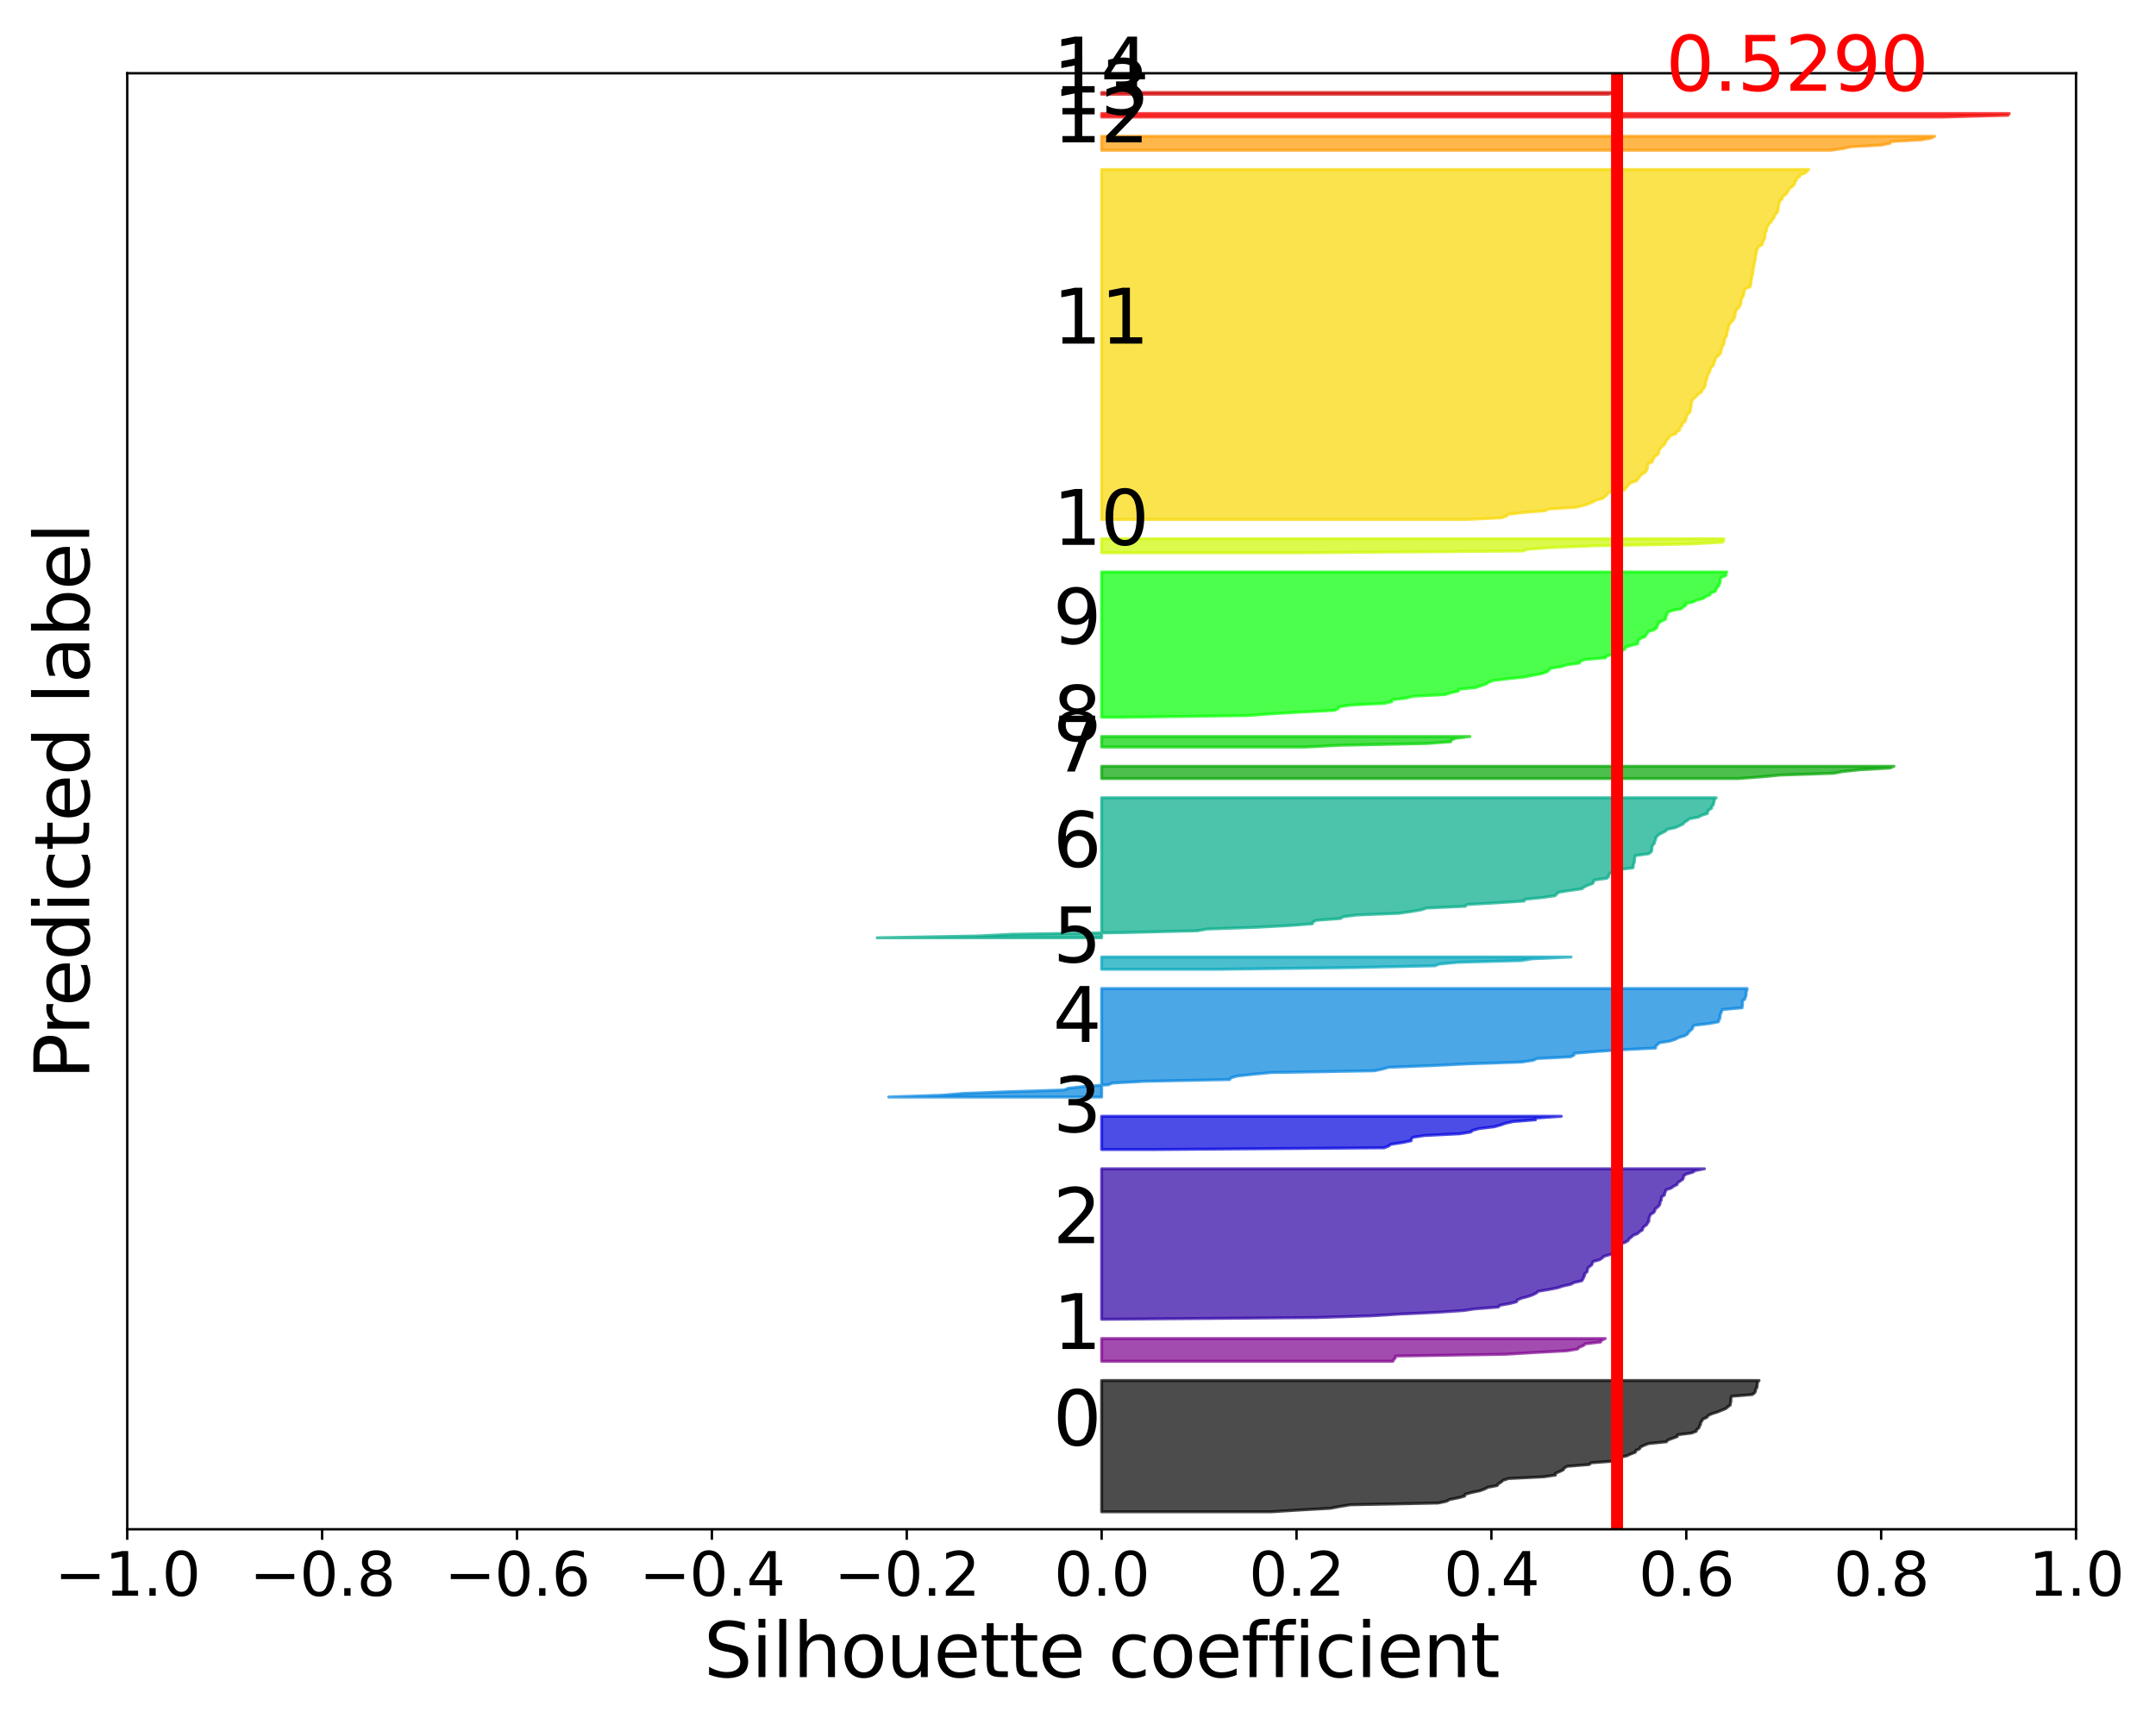 <?xml version="1.0" encoding="utf-8" standalone="no"?>
<!DOCTYPE svg PUBLIC "-//W3C//DTD SVG 1.1//EN"
  "http://www.w3.org/Graphics/SVG/1.1/DTD/svg11.dtd">
<svg xmlns:xlink="http://www.w3.org/1999/xlink" width="720pt" height="576pt" viewBox="0 0 720 576" xmlns="http://www.w3.org/2000/svg" version="1.1">
 <defs>
  <style type="text/css">*{stroke-linejoin: round; stroke-linecap: butt}</style>
 </defs>
 <g id="figure_1">
  <g id="patch_1">
   <path d="M 0 576 
L 720 576 
L 720 0 
L 0 0 
z
" style="fill: #ffffff"/>
  </g>
  <g id="axes_1">
   <g id="patch_2">
    <path d="M 42.495 510.648 
L 693.297 510.648 
L 693.297 24.465 
L 42.495 24.465 
z
" style="fill: #ffffff"/>
   </g>
   <g id="PolyCollection_1">
    <defs>
     <path id="medfe49b6ba" d="M 424.517 -71.195 
L 367.896 -71.195 
L 367.896 -71.779 
L 367.896 -72.364 
L 367.896 -72.948 
L 367.896 -73.533 
L 367.896 -74.117 
L 367.896 -74.701 
L 367.896 -75.286 
L 367.896 -75.87 
L 367.896 -76.454 
L 367.896 -77.039 
L 367.896 -77.623 
L 367.896 -78.207 
L 367.896 -78.792 
L 367.896 -79.376 
L 367.896 -79.96 
L 367.896 -80.545 
L 367.896 -81.129 
L 367.896 -81.713 
L 367.896 -82.298 
L 367.896 -82.882 
L 367.896 -83.467 
L 367.896 -84.051 
L 367.896 -84.635 
L 367.896 -85.22 
L 367.896 -85.804 
L 367.896 -86.388 
L 367.896 -86.973 
L 367.896 -87.557 
L 367.896 -88.141 
L 367.896 -88.726 
L 367.896 -89.31 
L 367.896 -89.894 
L 367.896 -90.479 
L 367.896 -91.063 
L 367.896 -91.648 
L 367.896 -92.232 
L 367.896 -92.816 
L 367.896 -93.401 
L 367.896 -93.985 
L 367.896 -94.569 
L 367.896 -95.154 
L 367.896 -95.738 
L 367.896 -96.322 
L 367.896 -96.907 
L 367.896 -97.491 
L 367.896 -98.075 
L 367.896 -98.66 
L 367.896 -99.244 
L 367.896 -99.828 
L 367.896 -100.413 
L 367.896 -100.997 
L 367.896 -101.582 
L 367.896 -102.166 
L 367.896 -102.75 
L 367.896 -103.335 
L 367.896 -103.919 
L 367.896 -104.503 
L 367.896 -105.088 
L 367.896 -105.672 
L 367.896 -106.256 
L 367.896 -106.841 
L 367.896 -107.425 
L 367.896 -108.009 
L 367.896 -108.594 
L 367.896 -109.178 
L 367.896 -109.763 
L 367.896 -110.347 
L 367.896 -110.931 
L 367.896 -111.516 
L 367.896 -112.1 
L 367.896 -112.684 
L 367.896 -113.269 
L 367.896 -113.853 
L 367.896 -114.437 
L 367.896 -115.022 
L 587.44 -115.022 
L 587.44 -115.022 
L 586.936 -114.437 
L 586.844 -113.853 
L 586.784 -113.269 
L 586.699 -112.684 
L 586.296 -112.1 
L 586.255 -111.516 
L 585.949 -110.931 
L 585.181 -110.347 
L 578.28 -109.763 
L 578.056 -109.178 
L 578.032 -108.594 
L 578.02 -108.009 
L 577.884 -107.425 
L 577.811 -106.841 
L 577.029 -106.256 
L 576.344 -105.672 
L 574.936 -105.088 
L 573.475 -104.503 
L 571.625 -103.919 
L 570.4 -103.335 
L 570.035 -102.75 
L 568.696 -102.166 
L 568.366 -101.582 
L 567.93 -100.997 
L 567.884 -100.413 
L 567.55 -99.828 
L 567.378 -99.244 
L 566.66 -98.66 
L 566.433 -98.075 
L 564.9 -97.491 
L 560.182 -96.907 
L 560.118 -96.322 
L 558.522 -95.738 
L 556.975 -95.154 
L 556.499 -94.569 
L 550.59 -93.985 
L 549.034 -93.401 
L 547.827 -92.816 
L 547.532 -92.232 
L 546.258 -91.648 
L 546.101 -91.063 
L 544.518 -90.479 
L 543.258 -89.894 
L 540.575 -89.31 
L 540.527 -88.726 
L 539.448 -88.141 
L 531.353 -87.557 
L 530.716 -86.973 
L 523.4 -86.388 
L 522.34 -85.804 
L 522.064 -85.22 
L 520.86 -84.635 
L 519.452 -84.051 
L 519.446 -83.467 
L 515.548 -82.882 
L 503.735 -82.298 
L 501.939 -81.713 
L 501.324 -81.129 
L 500.346 -80.545 
L 499.986 -79.96 
L 496.869 -79.376 
L 495.755 -78.792 
L 494.142 -78.207 
L 491.386 -77.623 
L 489.249 -77.039 
L 489.133 -76.454 
L 487.04 -75.87 
L 484.081 -75.286 
L 483.034 -74.701 
L 480.198 -74.117 
L 450.866 -73.533 
L 447.282 -72.948 
L 444.232 -72.364 
L 433.841 -71.779 
L 424.517 -71.195 
z
" style="stroke: #000000; stroke-opacity: 0.7"/>
    </defs>
    <g clip-path="url(#p06bd915b1f)">
     <use xlink:href="#medfe49b6ba" x="0" y="576" style="fill-opacity: 0.7; stroke: #000000; stroke-opacity: 0.7"/>
    </g>
   </g>
   <g id="PolyCollection_2">
    <defs>
     <path id="m2ec0087bc2" d="M 465.135 -121.45 
L 367.896 -121.45 
L 367.896 -122.034 
L 367.896 -122.618 
L 367.896 -123.203 
L 367.896 -123.787 
L 367.896 -124.371 
L 367.896 -124.956 
L 367.896 -125.54 
L 367.896 -126.124 
L 367.896 -126.709 
L 367.896 -127.293 
L 367.896 -127.878 
L 367.896 -128.462 
L 367.896 -129.046 
L 536.083 -129.046 
L 536.083 -129.046 
L 534.835 -128.462 
L 534.523 -127.878 
L 529.427 -127.293 
L 528.798 -126.709 
L 527.333 -126.124 
L 526.829 -125.54 
L 523.261 -124.956 
L 512.396 -124.371 
L 502.687 -123.787 
L 466.029 -123.203 
L 465.983 -122.618 
L 465.486 -122.034 
L 465.135 -121.45 
z
" style="stroke: #7d008e; stroke-opacity: 0.7"/>
    </defs>
    <g clip-path="url(#p06bd915b1f)">
     <use xlink:href="#m2ec0087bc2" x="0" y="576" style="fill: #7d008e; fill-opacity: 0.7; stroke: #7d008e; stroke-opacity: 0.7"/>
    </g>
   </g>
   <g id="PolyCollection_3">
    <defs>
     <path id="m5f980c7d0b" d="M 368.213 -135.474 
L 367.896 -135.474 
L 367.896 -136.058 
L 367.896 -136.643 
L 367.896 -137.227 
L 367.896 -137.812 
L 367.896 -138.396 
L 367.896 -138.98 
L 367.896 -139.565 
L 367.896 -140.149 
L 367.896 -140.733 
L 367.896 -141.318 
L 367.896 -141.902 
L 367.896 -142.486 
L 367.896 -143.071 
L 367.896 -143.655 
L 367.896 -144.239 
L 367.896 -144.824 
L 367.896 -145.408 
L 367.896 -145.993 
L 367.896 -146.577 
L 367.896 -147.161 
L 367.896 -147.746 
L 367.896 -148.33 
L 367.896 -148.914 
L 367.896 -149.499 
L 367.896 -150.083 
L 367.896 -150.667 
L 367.896 -151.252 
L 367.896 -151.836 
L 367.896 -152.42 
L 367.896 -153.005 
L 367.896 -153.589 
L 367.896 -154.173 
L 367.896 -154.758 
L 367.896 -155.342 
L 367.896 -155.927 
L 367.896 -156.511 
L 367.896 -157.095 
L 367.896 -157.68 
L 367.896 -158.264 
L 367.896 -158.848 
L 367.896 -159.433 
L 367.896 -160.017 
L 367.896 -160.601 
L 367.896 -161.186 
L 367.896 -161.77 
L 367.896 -162.354 
L 367.896 -162.939 
L 367.896 -163.523 
L 367.896 -164.108 
L 367.896 -164.692 
L 367.896 -165.276 
L 367.896 -165.861 
L 367.896 -166.445 
L 367.896 -167.029 
L 367.896 -167.614 
L 367.896 -168.198 
L 367.896 -168.782 
L 367.896 -169.367 
L 367.896 -169.951 
L 367.896 -170.535 
L 367.896 -171.12 
L 367.896 -171.704 
L 367.896 -172.288 
L 367.896 -172.873 
L 367.896 -173.457 
L 367.896 -174.042 
L 367.896 -174.626 
L 367.896 -175.21 
L 367.896 -175.795 
L 367.896 -176.379 
L 367.896 -176.963 
L 367.896 -177.548 
L 367.896 -178.132 
L 367.896 -178.716 
L 367.896 -179.301 
L 367.896 -179.885 
L 367.896 -180.469 
L 367.896 -181.054 
L 367.896 -181.638 
L 367.896 -182.223 
L 367.896 -182.807 
L 367.896 -183.391 
L 367.896 -183.976 
L 367.896 -184.56 
L 367.896 -185.144 
L 367.896 -185.729 
L 569.213 -185.729 
L 569.213 -185.729 
L 566.134 -185.144 
L 565.227 -184.56 
L 563.142 -183.976 
L 562.258 -183.391 
L 562.189 -182.807 
L 561.959 -182.223 
L 561.092 -181.638 
L 560.248 -181.054 
L 560.05 -180.469 
L 558.856 -179.885 
L 558.101 -179.301 
L 556.363 -178.716 
L 556.159 -178.132 
L 555.919 -177.548 
L 555.846 -176.963 
L 554.913 -176.379 
L 554.817 -175.795 
L 554.764 -175.21 
L 554.372 -174.626 
L 554.369 -174.042 
L 554.065 -173.457 
L 553.481 -172.873 
L 552.704 -172.288 
L 552.632 -171.704 
L 552.241 -171.12 
L 551.237 -170.535 
L 550.928 -169.951 
L 550.723 -169.367 
L 550.633 -168.782 
L 550.623 -168.198 
L 550.187 -167.614 
L 549.884 -167.029 
L 549.008 -166.445 
L 548.579 -165.861 
L 548.454 -165.276 
L 547.47 -164.692 
L 546.905 -164.108 
L 545.402 -163.523 
L 544.804 -162.939 
L 544.025 -162.354 
L 543.715 -161.77 
L 542.782 -161.186 
L 540.891 -160.601 
L 540.89 -160.017 
L 540.739 -159.433 
L 540.69 -158.848 
L 540.384 -158.264 
L 539.489 -157.68 
L 537.699 -157.095 
L 535.649 -156.511 
L 535.034 -155.927 
L 534.141 -155.342 
L 531.991 -154.758 
L 531.771 -154.173 
L 531.525 -153.589 
L 530.681 -153.005 
L 530.156 -152.42 
L 530.118 -151.836 
L 529.923 -151.252 
L 529.184 -150.667 
L 529.177 -150.083 
L 528.88 -149.499 
L 528.615 -148.914 
L 528.231 -148.33 
L 525.636 -147.746 
L 524.587 -147.161 
L 521.905 -146.577 
L 520.171 -145.993 
L 517.199 -145.408 
L 513.673 -144.824 
L 513.033 -144.239 
L 511.871 -143.655 
L 510.246 -143.071 
L 507.955 -142.486 
L 506.683 -141.902 
L 506.434 -141.318 
L 504.155 -140.733 
L 500.874 -140.149 
L 500.367 -139.565 
L 492.766 -138.98 
L 488.668 -138.396 
L 479.987 -137.812 
L 467.561 -137.227 
L 458.108 -136.643 
L 439.52 -136.058 
L 368.213 -135.474 
z
" style="stroke: #2d00a4; stroke-opacity: 0.7"/>
    </defs>
    <g clip-path="url(#p06bd915b1f)">
     <use xlink:href="#m5f980c7d0b" x="0" y="576" style="fill: #2d00a4; fill-opacity: 0.7; stroke: #2d00a4; stroke-opacity: 0.7"/>
    </g>
   </g>
   <g id="PolyCollection_4">
    <defs>
     <path id="m151a254073" d="M 385.305 -192.157 
L 367.896 -192.157 
L 367.896 -192.741 
L 367.896 -193.325 
L 367.896 -193.91 
L 367.896 -194.494 
L 367.896 -195.078 
L 367.896 -195.663 
L 367.896 -196.247 
L 367.896 -196.831 
L 367.896 -197.416 
L 367.896 -198 
L 367.896 -198.584 
L 367.896 -199.169 
L 367.896 -199.753 
L 367.896 -200.337 
L 367.896 -200.922 
L 367.896 -201.506 
L 367.896 -202.091 
L 367.896 -202.675 
L 367.896 -203.259 
L 521.382 -203.259 
L 521.382 -203.259 
L 512.867 -202.675 
L 512.782 -202.091 
L 505.352 -201.506 
L 502.73 -200.922 
L 501.011 -200.337 
L 498.979 -199.753 
L 494.024 -199.169 
L 491.833 -198.584 
L 491.135 -198 
L 487.476 -197.416 
L 475.618 -196.831 
L 471.818 -196.247 
L 471.279 -195.663 
L 471.231 -195.078 
L 468.356 -194.494 
L 464.476 -193.91 
L 463.711 -193.325 
L 462.247 -192.741 
L 385.305 -192.157 
z
" style="stroke: #0000dd; stroke-opacity: 0.7"/>
    </defs>
    <g clip-path="url(#p06bd915b1f)">
     <use xlink:href="#m151a254073" x="0" y="576" style="fill: #0000dd; fill-opacity: 0.7; stroke: #0000dd; stroke-opacity: 0.7"/>
    </g>
   </g>
   <g id="PolyCollection_5">
    <defs>
     <path id="m21cc282682" d="M 296.792 -209.687 
L 367.896 -209.687 
L 367.896 -210.272 
L 367.896 -210.856 
L 367.896 -211.44 
L 367.896 -212.025 
L 367.896 -212.609 
L 367.896 -213.193 
L 367.896 -213.778 
L 367.896 -214.362 
L 367.896 -214.946 
L 367.896 -215.531 
L 367.896 -216.115 
L 367.896 -216.699 
L 367.896 -217.284 
L 367.896 -217.868 
L 367.896 -218.452 
L 367.896 -219.037 
L 367.896 -219.621 
L 367.896 -220.206 
L 367.896 -220.79 
L 367.896 -221.374 
L 367.896 -221.959 
L 367.896 -222.543 
L 367.896 -223.127 
L 367.896 -223.712 
L 367.896 -224.296 
L 367.896 -224.88 
L 367.896 -225.465 
L 367.896 -226.049 
L 367.896 -226.633 
L 367.896 -227.218 
L 367.896 -227.802 
L 367.896 -228.387 
L 367.896 -228.971 
L 367.896 -229.555 
L 367.896 -230.14 
L 367.896 -230.724 
L 367.896 -231.308 
L 367.896 -231.893 
L 367.896 -232.477 
L 367.896 -233.061 
L 367.896 -233.646 
L 367.896 -234.23 
L 367.896 -234.814 
L 367.896 -235.399 
L 367.896 -235.983 
L 367.896 -236.567 
L 367.896 -237.152 
L 367.896 -237.736 
L 367.896 -238.321 
L 367.896 -238.905 
L 367.896 -239.489 
L 367.896 -240.074 
L 367.896 -240.658 
L 367.896 -241.242 
L 367.896 -241.827 
L 367.896 -242.411 
L 367.896 -242.995 
L 367.896 -243.58 
L 367.896 -244.164 
L 367.896 -244.748 
L 367.896 -245.333 
L 367.896 -245.917 
L 583.46 -245.917 
L 583.46 -245.917 
L 583.354 -245.333 
L 583.14 -244.748 
L 583.117 -244.164 
L 583.078 -243.58 
L 582.856 -242.995 
L 582.679 -242.411 
L 581.957 -241.827 
L 581.904 -241.242 
L 581.901 -240.658 
L 581.852 -240.074 
L 581.75 -239.489 
L 575.211 -238.905 
L 574.942 -238.321 
L 574.71 -237.736 
L 574.476 -237.152 
L 574.393 -236.567 
L 574.363 -235.983 
L 573.992 -235.399 
L 573.873 -234.814 
L 570.797 -234.23 
L 565.788 -233.646 
L 565.278 -233.061 
L 565.153 -232.477 
L 564.503 -231.893 
L 563.855 -231.308 
L 563.529 -230.724 
L 562.569 -230.14 
L 560.571 -229.555 
L 559.465 -228.971 
L 557.728 -228.387 
L 554.11 -227.802 
L 553.541 -227.218 
L 552.879 -226.633 
L 552.868 -226.049 
L 541.348 -225.465 
L 532.875 -224.88 
L 525.694 -224.296 
L 525.635 -223.712 
L 524.574 -223.127 
L 513.28 -222.543 
L 512.001 -221.959 
L 508.034 -221.374 
L 490.708 -220.79 
L 478.511 -220.206 
L 463.703 -219.621 
L 461.691 -219.037 
L 458.916 -218.452 
L 424.455 -217.868 
L 418.313 -217.284 
L 413.04 -216.699 
L 411.128 -216.115 
L 410.598 -215.531 
L 382.14 -214.946 
L 371.493 -214.362 
L 370.067 -213.778 
L 361.82 -213.193 
L 356.831 -212.609 
L 355.348 -212.025 
L 336.672 -211.44 
L 321.594 -210.856 
L 314.429 -210.272 
L 296.792 -209.687 
z
" style="stroke: #0082dd; stroke-opacity: 0.7"/>
    </defs>
    <g clip-path="url(#p06bd915b1f)">
     <use xlink:href="#m21cc282682" x="0" y="576" style="fill: #0082dd; fill-opacity: 0.7; stroke: #0082dd; stroke-opacity: 0.7"/>
    </g>
   </g>
   <g id="PolyCollection_6">
    <defs>
     <path id="m65f29acd4c" d="M 406.426 -252.345 
L 367.896 -252.345 
L 367.896 -252.929 
L 367.896 -253.514 
L 367.896 -254.098 
L 367.896 -254.682 
L 367.896 -255.267 
L 367.896 -255.851 
L 367.896 -256.436 
L 524.663 -256.436 
L 524.663 -256.436 
L 511.604 -255.851 
L 508.042 -255.267 
L 486.84 -254.682 
L 480.648 -254.098 
L 479.212 -253.514 
L 452.23 -252.929 
L 406.426 -252.345 
z
" style="stroke: #00a4bb; stroke-opacity: 0.7"/>
    </defs>
    <g clip-path="url(#p06bd915b1f)">
     <use xlink:href="#m65f29acd4c" x="0" y="576" style="fill: #00a4bb; fill-opacity: 0.7; stroke: #00a4bb; stroke-opacity: 0.7"/>
    </g>
   </g>
   <g id="PolyCollection_7">
    <defs>
     <path id="m8f183748e4" d="M 292.925 -262.863 
L 367.896 -262.863 
L 367.896 -263.448 
L 367.896 -264.032 
L 367.896 -264.617 
L 367.896 -265.201 
L 367.896 -265.785 
L 367.896 -266.37 
L 367.896 -266.954 
L 367.896 -267.538 
L 367.896 -268.123 
L 367.896 -268.707 
L 367.896 -269.291 
L 367.896 -269.876 
L 367.896 -270.46 
L 367.896 -271.044 
L 367.896 -271.629 
L 367.896 -272.213 
L 367.896 -272.797 
L 367.896 -273.382 
L 367.896 -273.966 
L 367.896 -274.551 
L 367.896 -275.135 
L 367.896 -275.719 
L 367.896 -276.304 
L 367.896 -276.888 
L 367.896 -277.472 
L 367.896 -278.057 
L 367.896 -278.641 
L 367.896 -279.225 
L 367.896 -279.81 
L 367.896 -280.394 
L 367.896 -280.978 
L 367.896 -281.563 
L 367.896 -282.147 
L 367.896 -282.732 
L 367.896 -283.316 
L 367.896 -283.9 
L 367.896 -284.485 
L 367.896 -285.069 
L 367.896 -285.653 
L 367.896 -286.238 
L 367.896 -286.822 
L 367.896 -287.406 
L 367.896 -287.991 
L 367.896 -288.575 
L 367.896 -289.159 
L 367.896 -289.744 
L 367.896 -290.328 
L 367.896 -290.912 
L 367.896 -291.497 
L 367.896 -292.081 
L 367.896 -292.666 
L 367.896 -293.25 
L 367.896 -293.834 
L 367.896 -294.419 
L 367.896 -295.003 
L 367.896 -295.587 
L 367.896 -296.172 
L 367.896 -296.756 
L 367.896 -297.34 
L 367.896 -297.925 
L 367.896 -298.509 
L 367.896 -299.093 
L 367.896 -299.678 
L 367.896 -300.262 
L 367.896 -300.847 
L 367.896 -301.431 
L 367.896 -302.015 
L 367.896 -302.6 
L 367.896 -303.184 
L 367.896 -303.768 
L 367.896 -304.353 
L 367.896 -304.937 
L 367.896 -305.521 
L 367.896 -306.106 
L 367.896 -306.69 
L 367.896 -307.274 
L 367.896 -307.859 
L 367.896 -308.443 
L 367.896 -309.027 
L 367.896 -309.612 
L 573.122 -309.612 
L 573.122 -309.612 
L 572.494 -309.027 
L 572.456 -308.443 
L 572.268 -307.859 
L 572.169 -307.274 
L 571.627 -306.69 
L 571.556 -306.106 
L 570.582 -305.521 
L 570.283 -304.937 
L 570.168 -304.353 
L 568.263 -303.768 
L 567.231 -303.184 
L 564.121 -302.6 
L 563.449 -302.015 
L 562.486 -301.431 
L 562.048 -300.847 
L 560.807 -300.262 
L 559.583 -299.678 
L 556.762 -299.093 
L 556.21 -298.509 
L 555.069 -297.925 
L 553.984 -297.34 
L 553.325 -296.756 
L 552.965 -296.172 
L 552.871 -295.587 
L 552.536 -295.003 
L 552.498 -294.419 
L 551.955 -293.834 
L 551.68 -293.25 
L 551.639 -292.666 
L 551.625 -292.081 
L 551.349 -291.497 
L 550.514 -290.912 
L 546.095 -290.328 
L 545.977 -289.744 
L 545.875 -289.159 
L 545.788 -288.575 
L 545.78 -287.991 
L 545.465 -287.406 
L 545.458 -286.822 
L 545.329 -286.238 
L 540.845 -285.653 
L 539.203 -285.069 
L 537.745 -284.485 
L 537.228 -283.9 
L 537.219 -283.316 
L 536.589 -282.732 
L 532.383 -282.147 
L 532.196 -281.563 
L 531.829 -280.978 
L 530.192 -280.394 
L 528.979 -279.81 
L 528.222 -279.225 
L 524.098 -278.641 
L 520.448 -278.057 
L 519.87 -277.472 
L 519.261 -276.888 
L 515.002 -276.304 
L 509.182 -275.719 
L 508.99 -275.135 
L 499.972 -274.551 
L 489.877 -273.966 
L 489.313 -273.382 
L 476.384 -272.797 
L 474.649 -272.213 
L 471.221 -271.629 
L 467.16 -271.044 
L 452.961 -270.46 
L 448.496 -269.876 
L 447.615 -269.291 
L 439.541 -268.707 
L 438.435 -268.123 
L 438.28 -267.538 
L 430.557 -266.954 
L 419.678 -266.37 
L 403.026 -265.785 
L 399.837 -265.201 
L 375.937 -264.617 
L 338.09 -264.032 
L 326.202 -263.448 
L 292.925 -262.863 
z
" style="stroke: #00aa88; stroke-opacity: 0.7"/>
    </defs>
    <g clip-path="url(#p06bd915b1f)">
     <use xlink:href="#m8f183748e4" x="0" y="576" style="fill: #00aa88; fill-opacity: 0.7; stroke: #00aa88; stroke-opacity: 0.7"/>
    </g>
   </g>
   <g id="PolyCollection_8">
    <defs>
     <path id="m6e0bb8ae78" d="M 580.613 -316.04 
L 367.896 -316.04 
L 367.896 -316.624 
L 367.896 -317.208 
L 367.896 -317.793 
L 367.896 -318.377 
L 367.896 -318.962 
L 367.896 -319.546 
L 367.896 -320.13 
L 632.492 -320.13 
L 632.492 -320.13 
L 631.152 -319.546 
L 621.041 -318.962 
L 615.439 -318.377 
L 612.288 -317.793 
L 594.591 -317.208 
L 588.513 -316.624 
L 580.613 -316.04 
z
" style="stroke: #00a400; stroke-opacity: 0.7"/>
    </defs>
    <g clip-path="url(#p06bd915b1f)">
     <use xlink:href="#m6e0bb8ae78" x="0" y="576" style="fill: #00a400; fill-opacity: 0.7; stroke: #00a400; stroke-opacity: 0.7"/>
    </g>
   </g>
   <g id="PolyCollection_9">
    <defs>
     <path id="me88d6a9769" d="M 435.934 -326.558 
L 367.896 -326.558 
L 367.896 -327.142 
L 367.896 -327.727 
L 367.896 -328.311 
L 367.896 -328.896 
L 367.896 -329.48 
L 367.896 -330.064 
L 490.871 -330.064 
L 490.871 -330.064 
L 486.05 -329.48 
L 484.67 -328.896 
L 484.434 -328.311 
L 476.2 -327.727 
L 447.493 -327.142 
L 435.934 -326.558 
z
" style="stroke: #00d200; stroke-opacity: 0.7"/>
    </defs>
    <g clip-path="url(#p06bd915b1f)">
     <use xlink:href="#me88d6a9769" x="0" y="576" style="fill: #00d200; fill-opacity: 0.7; stroke: #00d200; stroke-opacity: 0.7"/>
    </g>
   </g>
   <g id="PolyCollection_10">
    <defs>
     <path id="mf96d41e441" d="M 374.235 -336.492 
L 367.896 -336.492 
L 367.896 -337.076 
L 367.896 -337.661 
L 367.896 -338.245 
L 367.896 -338.83 
L 367.896 -339.414 
L 367.896 -339.998 
L 367.896 -340.583 
L 367.896 -341.167 
L 367.896 -341.751 
L 367.896 -342.336 
L 367.896 -342.92 
L 367.896 -343.504 
L 367.896 -344.089 
L 367.896 -344.673 
L 367.896 -345.257 
L 367.896 -345.842 
L 367.896 -346.426 
L 367.896 -347.011 
L 367.896 -347.595 
L 367.896 -348.179 
L 367.896 -348.764 
L 367.896 -349.348 
L 367.896 -349.932 
L 367.896 -350.517 
L 367.896 -351.101 
L 367.896 -351.685 
L 367.896 -352.27 
L 367.896 -352.854 
L 367.896 -353.438 
L 367.896 -354.023 
L 367.896 -354.607 
L 367.896 -355.191 
L 367.896 -355.776 
L 367.896 -356.36 
L 367.896 -356.945 
L 367.896 -357.529 
L 367.896 -358.113 
L 367.896 -358.698 
L 367.896 -359.282 
L 367.896 -359.866 
L 367.896 -360.451 
L 367.896 -361.035 
L 367.896 -361.619 
L 367.896 -362.204 
L 367.896 -362.788 
L 367.896 -363.372 
L 367.896 -363.957 
L 367.896 -364.541 
L 367.896 -365.126 
L 367.896 -365.71 
L 367.896 -366.294 
L 367.896 -366.879 
L 367.896 -367.463 
L 367.896 -368.047 
L 367.896 -368.632 
L 367.896 -369.216 
L 367.896 -369.8 
L 367.896 -370.385 
L 367.896 -370.969 
L 367.896 -371.553 
L 367.896 -372.138 
L 367.896 -372.722 
L 367.896 -373.306 
L 367.896 -373.891 
L 367.896 -374.475 
L 367.896 -375.06 
L 367.896 -375.644 
L 367.896 -376.228 
L 367.896 -376.813 
L 367.896 -377.397 
L 367.896 -377.981 
L 367.896 -378.566 
L 367.896 -379.15 
L 367.896 -379.734 
L 367.896 -380.319 
L 367.896 -380.903 
L 367.896 -381.487 
L 367.896 -382.072 
L 367.896 -382.656 
L 367.896 -383.241 
L 367.896 -383.825 
L 367.896 -384.409 
L 367.896 -384.994 
L 576.661 -384.994 
L 576.661 -384.994 
L 576.375 -384.409 
L 576.349 -383.825 
L 574.9 -383.241 
L 574.446 -382.656 
L 574.441 -382.072 
L 574.437 -381.487 
L 574.133 -380.903 
L 573.94 -380.319 
L 573.344 -379.734 
L 573.063 -379.15 
L 572.859 -378.566 
L 571.203 -377.981 
L 571.067 -377.397 
L 569.619 -376.813 
L 568.909 -376.228 
L 566.72 -375.644 
L 565.518 -375.06 
L 562.982 -374.475 
L 562.964 -373.891 
L 562.07 -373.306 
L 561.439 -372.722 
L 558.326 -372.138 
L 556.883 -371.553 
L 556.778 -370.969 
L 556.413 -370.385 
L 556.304 -369.8 
L 556.177 -369.216 
L 554.863 -368.632 
L 554.044 -368.047 
L 553.606 -367.463 
L 553.432 -366.879 
L 553.207 -366.294 
L 552.378 -365.71 
L 550.445 -365.126 
L 550.092 -364.541 
L 549.678 -363.957 
L 549.319 -363.372 
L 547.781 -362.788 
L 547.129 -362.204 
L 546.978 -361.619 
L 546.897 -361.035 
L 544.551 -360.451 
L 542.854 -359.866 
L 542.62 -359.282 
L 541.8 -358.698 
L 540.302 -358.113 
L 538.79 -357.529 
L 536.488 -356.945 
L 536.198 -356.36 
L 529.238 -355.776 
L 527.681 -355.191 
L 527.503 -354.607 
L 523.369 -354.023 
L 521.444 -353.438 
L 517.813 -352.854 
L 517.259 -352.27 
L 516.643 -351.685 
L 514.941 -351.101 
L 511.926 -350.517 
L 509.063 -349.932 
L 503.382 -349.348 
L 498.595 -348.764 
L 497.106 -348.179 
L 496.252 -347.595 
L 494.49 -347.011 
L 492.834 -346.426 
L 487.142 -345.842 
L 487.011 -345.257 
L 484.461 -344.673 
L 482.658 -344.089 
L 471.821 -343.504 
L 469.678 -342.92 
L 464.847 -342.336 
L 464.831 -341.751 
L 462.591 -341.167 
L 451.155 -340.583 
L 447.203 -339.998 
L 446.852 -339.414 
L 445.839 -338.83 
L 434.586 -338.245 
L 424.568 -337.661 
L 416.804 -337.076 
L 374.235 -336.492 
z
" style="stroke: #00ff00; stroke-opacity: 0.7"/>
    </defs>
    <g clip-path="url(#p06bd915b1f)">
     <use xlink:href="#mf96d41e441" x="0" y="576" style="fill: #00ff00; fill-opacity: 0.7; stroke: #00ff00; stroke-opacity: 0.7"/>
    </g>
   </g>
   <g id="PolyCollection_11">
    <defs>
     <path id="m6ca3739416" d="M 433.689 -391.421 
L 367.896 -391.421 
L 367.896 -392.006 
L 367.896 -392.59 
L 367.896 -393.175 
L 367.896 -393.759 
L 367.896 -394.343 
L 367.896 -394.928 
L 367.896 -395.512 
L 367.896 -396.096 
L 575.704 -396.096 
L 575.704 -396.096 
L 575.591 -395.512 
L 575.225 -394.928 
L 563.914 -394.343 
L 532.759 -393.759 
L 517.928 -393.175 
L 510.053 -392.59 
L 508.591 -392.006 
L 433.689 -391.421 
z
" style="stroke: #ccf900; stroke-opacity: 0.7"/>
    </defs>
    <g clip-path="url(#p06bd915b1f)">
     <use xlink:href="#m6ca3739416" x="0" y="576" style="fill: #ccf900; fill-opacity: 0.7; stroke: #ccf900; stroke-opacity: 0.7"/>
    </g>
   </g>
   <g id="PolyCollection_12">
    <defs>
     <path id="m697068d407" d="M 489.611 -402.524 
L 367.896 -402.524 
L 367.896 -403.109 
L 367.896 -403.693 
L 367.896 -404.277 
L 367.896 -404.862 
L 367.896 -405.446 
L 367.896 -406.03 
L 367.896 -406.615 
L 367.896 -407.199 
L 367.896 -407.783 
L 367.896 -408.368 
L 367.896 -408.952 
L 367.896 -409.536 
L 367.896 -410.121 
L 367.896 -410.705 
L 367.896 -411.29 
L 367.896 -411.874 
L 367.896 -412.458 
L 367.896 -413.043 
L 367.896 -413.627 
L 367.896 -414.211 
L 367.896 -414.796 
L 367.896 -415.38 
L 367.896 -415.964 
L 367.896 -416.549 
L 367.896 -417.133 
L 367.896 -417.717 
L 367.896 -418.302 
L 367.896 -418.886 
L 367.896 -419.471 
L 367.896 -420.055 
L 367.896 -420.639 
L 367.896 -421.224 
L 367.896 -421.808 
L 367.896 -422.392 
L 367.896 -422.977 
L 367.896 -423.561 
L 367.896 -424.145 
L 367.896 -424.73 
L 367.896 -425.314 
L 367.896 -425.898 
L 367.896 -426.483 
L 367.896 -427.067 
L 367.896 -427.651 
L 367.896 -428.236 
L 367.896 -428.82 
L 367.896 -429.405 
L 367.896 -429.989 
L 367.896 -430.573 
L 367.896 -431.158 
L 367.896 -431.742 
L 367.896 -432.326 
L 367.896 -432.911 
L 367.896 -433.495 
L 367.896 -434.079 
L 367.896 -434.664 
L 367.896 -435.248 
L 367.896 -435.832 
L 367.896 -436.417 
L 367.896 -437.001 
L 367.896 -437.586 
L 367.896 -438.17 
L 367.896 -438.754 
L 367.896 -439.339 
L 367.896 -439.923 
L 367.896 -440.507 
L 367.896 -441.092 
L 367.896 -441.676 
L 367.896 -442.26 
L 367.896 -442.845 
L 367.896 -443.429 
L 367.896 -444.013 
L 367.896 -444.598 
L 367.896 -445.182 
L 367.896 -445.766 
L 367.896 -446.351 
L 367.896 -446.935 
L 367.896 -447.52 
L 367.896 -448.104 
L 367.896 -448.688 
L 367.896 -449.273 
L 367.896 -449.857 
L 367.896 -450.441 
L 367.896 -451.026 
L 367.896 -451.61 
L 367.896 -452.194 
L 367.896 -452.779 
L 367.896 -453.363 
L 367.896 -453.947 
L 367.896 -454.532 
L 367.896 -455.116 
L 367.896 -455.701 
L 367.896 -456.285 
L 367.896 -456.869 
L 367.896 -457.454 
L 367.896 -458.038 
L 367.896 -458.622 
L 367.896 -459.207 
L 367.896 -459.791 
L 367.896 -460.375 
L 367.896 -460.96 
L 367.896 -461.544 
L 367.896 -462.128 
L 367.896 -462.713 
L 367.896 -463.297 
L 367.896 -463.881 
L 367.896 -464.466 
L 367.896 -465.05 
L 367.896 -465.635 
L 367.896 -466.219 
L 367.896 -466.803 
L 367.896 -467.388 
L 367.896 -467.972 
L 367.896 -468.556 
L 367.896 -469.141 
L 367.896 -469.725 
L 367.896 -470.309 
L 367.896 -470.894 
L 367.896 -471.478 
L 367.896 -472.062 
L 367.896 -472.647 
L 367.896 -473.231 
L 367.896 -473.815 
L 367.896 -474.4 
L 367.896 -474.984 
L 367.896 -475.569 
L 367.896 -476.153 
L 367.896 -476.737 
L 367.896 -477.322 
L 367.896 -477.906 
L 367.896 -478.49 
L 367.896 -479.075 
L 367.896 -479.659 
L 367.896 -480.243 
L 367.896 -480.828 
L 367.896 -481.412 
L 367.896 -481.996 
L 367.896 -482.581 
L 367.896 -483.165 
L 367.896 -483.75 
L 367.896 -484.334 
L 367.896 -484.918 
L 367.896 -485.503 
L 367.896 -486.087 
L 367.896 -486.671 
L 367.896 -487.256 
L 367.896 -487.84 
L 367.896 -488.424 
L 367.896 -489.009 
L 367.896 -489.593 
L 367.896 -490.177 
L 367.896 -490.762 
L 367.896 -491.346 
L 367.896 -491.93 
L 367.896 -492.515 
L 367.896 -493.099 
L 367.896 -493.684 
L 367.896 -494.268 
L 367.896 -494.852 
L 367.896 -495.437 
L 367.896 -496.021 
L 367.896 -496.605 
L 367.896 -497.19 
L 367.896 -497.774 
L 367.896 -498.358 
L 367.896 -498.943 
L 367.896 -499.527 
L 367.896 -500.111 
L 367.896 -500.696 
L 367.896 -501.28 
L 367.896 -501.865 
L 367.896 -502.449 
L 367.896 -503.033 
L 367.896 -503.618 
L 367.896 -504.202 
L 367.896 -504.786 
L 367.896 -505.371 
L 367.896 -505.955 
L 367.896 -506.539 
L 367.896 -507.124 
L 367.896 -507.708 
L 367.896 -508.292 
L 367.896 -508.877 
L 367.896 -509.461 
L 367.896 -510.045 
L 367.896 -510.63 
L 367.896 -511.214 
L 367.896 -511.799 
L 367.896 -512.383 
L 367.896 -512.967 
L 367.896 -513.552 
L 367.896 -514.136 
L 367.896 -514.72 
L 367.896 -515.305 
L 367.896 -515.889 
L 367.896 -516.473 
L 367.896 -517.058 
L 367.896 -517.642 
L 367.896 -518.226 
L 367.896 -518.811 
L 367.896 -519.395 
L 604.016 -519.395 
L 604.016 -519.395 
L 603.455 -518.811 
L 602.813 -518.226 
L 601.179 -517.642 
L 601.047 -517.058 
L 600.021 -516.473 
L 599.971 -515.889 
L 599.412 -515.305 
L 599.364 -514.72 
L 598.975 -514.136 
L 598.355 -513.552 
L 597.397 -512.967 
L 597.247 -512.383 
L 596.905 -511.799 
L 596.462 -511.214 
L 595.637 -510.63 
L 595.159 -510.045 
L 595.144 -509.461 
L 594.271 -508.877 
L 594.188 -508.292 
L 594.013 -507.708 
L 593.941 -507.124 
L 593.87 -506.539 
L 593.729 -505.955 
L 593.67 -505.371 
L 593.269 -504.786 
L 592.614 -504.202 
L 592.57 -503.618 
L 592.218 -503.033 
L 591.735 -502.449 
L 591.454 -501.865 
L 590.783 -501.28 
L 590.502 -500.696 
L 590.027 -500.111 
L 590 -499.527 
L 589.867 -498.943 
L 589.57 -498.358 
L 589.432 -497.774 
L 589.412 -497.19 
L 589.35 -496.605 
L 589.109 -496.021 
L 588.719 -495.437 
L 588.646 -494.852 
L 588.435 -494.268 
L 587.306 -493.684 
L 587.014 -493.099 
L 586.639 -492.515 
L 586.638 -491.93 
L 586.461 -491.346 
L 586.319 -490.762 
L 586.243 -490.177 
L 586.202 -489.593 
L 586.096 -489.009 
L 585.917 -488.424 
L 585.851 -487.84 
L 585.71 -487.256 
L 585.629 -486.671 
L 585.449 -486.087 
L 585.448 -485.503 
L 585.314 -484.918 
L 585.312 -484.334 
L 585.015 -483.75 
L 584.994 -483.165 
L 584.849 -482.581 
L 584.729 -481.996 
L 584.72 -481.412 
L 584.542 -480.828 
L 584.509 -480.243 
L 582.947 -479.659 
L 582.609 -479.075 
L 582.503 -478.49 
L 582.294 -477.906 
L 582.25 -477.322 
L 581.961 -476.737 
L 581.475 -476.153 
L 581.447 -475.569 
L 581.348 -474.984 
L 581.314 -474.4 
L 580.903 -473.815 
L 580.662 -473.231 
L 579.938 -472.647 
L 579.717 -472.062 
L 579.543 -471.478 
L 579.391 -470.894 
L 579.39 -470.309 
L 579.103 -469.725 
L 578.812 -469.141 
L 578.276 -468.556 
L 577.769 -467.972 
L 577.433 -467.388 
L 577.188 -466.803 
L 577.135 -466.219 
L 577.016 -465.635 
L 576.692 -465.05 
L 576.684 -464.466 
L 576.644 -463.881 
L 576.136 -463.297 
L 575.974 -462.713 
L 575.806 -462.128 
L 575.797 -461.544 
L 575.648 -460.96 
L 575.181 -460.375 
L 575.006 -459.791 
L 574.858 -459.207 
L 574.64 -458.622 
L 574.619 -458.038 
L 574.125 -457.454 
L 573.296 -456.869 
L 572.887 -456.285 
L 572.751 -455.701 
L 572.503 -455.116 
L 572.333 -454.532 
L 572.154 -453.947 
L 571.476 -453.363 
L 571.162 -452.779 
L 571.037 -452.194 
L 570.803 -451.61 
L 570.471 -451.026 
L 570.141 -450.441 
L 570.135 -449.857 
L 569.927 -449.273 
L 569.696 -448.688 
L 569.551 -448.104 
L 569.532 -447.52 
L 569.338 -446.935 
L 568.95 -446.351 
L 568.4 -445.766 
L 568.294 -445.182 
L 567.411 -444.598 
L 566.775 -444.013 
L 566.235 -443.429 
L 565.458 -442.845 
L 565.071 -442.26 
L 564.914 -441.676 
L 564.805 -441.092 
L 564.801 -440.507 
L 564.626 -439.923 
L 564.561 -439.339 
L 564.49 -438.754 
L 564.157 -438.17 
L 563.446 -437.586 
L 563.206 -437.001 
L 563.092 -436.417 
L 562.965 -435.832 
L 562.696 -435.248 
L 561.886 -434.664 
L 561.78 -434.079 
L 561.268 -433.495 
L 560.906 -432.911 
L 560.899 -432.326 
L 559.751 -431.742 
L 559.673 -431.158 
L 557.846 -430.573 
L 557.475 -429.989 
L 556.948 -429.405 
L 556.401 -428.82 
L 556.185 -428.236 
L 555.906 -427.651 
L 555.177 -427.067 
L 554.664 -426.483 
L 554.187 -425.898 
L 553.931 -425.314 
L 553.923 -424.73 
L 553.508 -424.145 
L 552.5 -423.561 
L 552.329 -422.977 
L 551.875 -422.392 
L 551.832 -421.808 
L 550.507 -421.224 
L 550.206 -420.639 
L 550.156 -420.055 
L 550.084 -419.471 
L 549.828 -418.886 
L 549.428 -418.302 
L 548.409 -417.717 
L 547.721 -417.133 
L 547.374 -416.549 
L 546.909 -415.964 
L 546.41 -415.38 
L 544.477 -414.796 
L 543.893 -414.211 
L 543.494 -413.627 
L 542.94 -413.043 
L 542.572 -412.458 
L 538.218 -411.874 
L 536.915 -411.29 
L 536.568 -410.705 
L 535.938 -410.121 
L 535.049 -409.536 
L 532.834 -408.952 
L 531.926 -408.368 
L 530.453 -407.783 
L 528.645 -407.199 
L 526.347 -406.615 
L 517.158 -406.03 
L 515.991 -405.446 
L 508.712 -404.862 
L 503.683 -404.277 
L 503.054 -403.693 
L 501.498 -403.109 
L 489.611 -402.524 
z
" style="stroke: #f9d700; stroke-opacity: 0.7"/>
    </defs>
    <g clip-path="url(#p06bd915b1f)">
     <use xlink:href="#m697068d407" x="0" y="576" style="fill: #f9d700; fill-opacity: 0.7; stroke: #f9d700; stroke-opacity: 0.7"/>
    </g>
   </g>
   <g id="PolyCollection_13">
    <defs>
     <path id="m33aa944666" d="M 611.294 -525.823 
L 367.896 -525.823 
L 367.896 -526.407 
L 367.896 -526.992 
L 367.896 -527.576 
L 367.896 -528.16 
L 367.896 -528.745 
L 367.896 -529.329 
L 367.896 -529.914 
L 367.896 -530.498 
L 646.066 -530.498 
L 646.066 -530.498 
L 644.993 -529.914 
L 641.69 -529.329 
L 631.564 -528.745 
L 631.137 -528.16 
L 628.335 -527.576 
L 618.062 -526.992 
L 615.495 -526.407 
L 611.294 -525.823 
z
" style="stroke: #ff9900; stroke-opacity: 0.7"/>
    </defs>
    <g clip-path="url(#p06bd915b1f)">
     <use xlink:href="#m33aa944666" x="0" y="576" style="fill: #ff9900; fill-opacity: 0.7; stroke: #ff9900; stroke-opacity: 0.7"/>
    </g>
   </g>
   <g id="PolyCollection_14">
    <defs>
     <path id="m1630bdf8cf" d="M 648.766 -536.926 
L 367.896 -536.926 
L 367.896 -537.51 
L 367.896 -538.095 
L 671.001 -538.095 
L 671.001 -538.095 
L 670.569 -537.51 
L 648.766 -536.926 
z
" style="stroke: #f40000; stroke-opacity: 0.7"/>
    </defs>
    <g clip-path="url(#p06bd915b1f)">
     <use xlink:href="#m1630bdf8cf" x="0" y="576" style="fill: #f40000; fill-opacity: 0.7; stroke: #f40000; stroke-opacity: 0.7"/>
    </g>
   </g>
   <g id="PolyCollection_15">
    <defs>
     <path id="m45d525e77e" d="M 537.04 -544.522 
L 367.896 -544.522 
L 367.896 -545.107 
L 539.697 -545.107 
L 539.697 -545.107 
L 537.04 -544.522 
z
" style="stroke: #d20000; stroke-opacity: 0.7"/>
    </defs>
    <g clip-path="url(#p06bd915b1f)">
     <use xlink:href="#m45d525e77e" x="0" y="576" style="fill: #d20000; fill-opacity: 0.7; stroke: #d20000; stroke-opacity: 0.7"/>
    </g>
   </g>
   <g id="matplotlib.axis_1">
    <g id="xtick_1">
     <g id="line2d_1">
      <defs>
       <path id="m0bc613d5a7" d="M 0 0 
L 0 3.5 
" style="stroke: #000000; stroke-width: 0.8"/>
      </defs>
      <g>
       <use xlink:href="#m0bc613d5a7" x="42.495" y="510.648" style="stroke: #000000; stroke-width: 0.8"/>
      </g>
     </g>
     <g id="text_1">
      <!-- −1.0 -->
      <g transform="translate(18.212 532.845) scale(0.2 -0.2)">
       <defs>
        <path id="DejaVuSans-2212" d="M 678 2272 
L 4684 2272 
L 4684 1741 
L 678 1741 
L 678 2272 
z
" transform="scale(0.016)"/>
        <path id="DejaVuSans-31" d="M 794 531 
L 1825 531 
L 1825 4091 
L 703 3866 
L 703 4441 
L 1819 4666 
L 2450 4666 
L 2450 531 
L 3481 531 
L 3481 0 
L 794 0 
L 794 531 
z
" transform="scale(0.016)"/>
        <path id="DejaVuSans-2e" d="M 684 794 
L 1344 794 
L 1344 0 
L 684 0 
L 684 794 
z
" transform="scale(0.016)"/>
        <path id="DejaVuSans-30" d="M 2034 4250 
Q 1547 4250 1301 3770 
Q 1056 3291 1056 2328 
Q 1056 1369 1301 889 
Q 1547 409 2034 409 
Q 2525 409 2770 889 
Q 3016 1369 3016 2328 
Q 3016 3291 2770 3770 
Q 2525 4250 2034 4250 
z
M 2034 4750 
Q 2819 4750 3233 4129 
Q 3647 3509 3647 2328 
Q 3647 1150 3233 529 
Q 2819 -91 2034 -91 
Q 1250 -91 836 529 
Q 422 1150 422 2328 
Q 422 3509 836 4129 
Q 1250 4750 2034 4750 
z
" transform="scale(0.016)"/>
       </defs>
       <use xlink:href="#DejaVuSans-2212"/>
       <use xlink:href="#DejaVuSans-31" x="83.789"/>
       <use xlink:href="#DejaVuSans-2e" x="147.412"/>
       <use xlink:href="#DejaVuSans-30" x="179.199"/>
      </g>
     </g>
    </g>
    <g id="xtick_2">
     <g id="line2d_2">
      <g>
       <use xlink:href="#m0bc613d5a7" x="107.575" y="510.648" style="stroke: #000000; stroke-width: 0.8"/>
      </g>
     </g>
     <g id="text_2">
      <!-- −0.8 -->
      <g transform="translate(83.293 532.845) scale(0.2 -0.2)">
       <defs>
        <path id="DejaVuSans-38" d="M 2034 2216 
Q 1584 2216 1326 1975 
Q 1069 1734 1069 1313 
Q 1069 891 1326 650 
Q 1584 409 2034 409 
Q 2484 409 2743 651 
Q 3003 894 3003 1313 
Q 3003 1734 2745 1975 
Q 2488 2216 2034 2216 
z
M 1403 2484 
Q 997 2584 770 2862 
Q 544 3141 544 3541 
Q 544 4100 942 4425 
Q 1341 4750 2034 4750 
Q 2731 4750 3128 4425 
Q 3525 4100 3525 3541 
Q 3525 3141 3298 2862 
Q 3072 2584 2669 2484 
Q 3125 2378 3379 2068 
Q 3634 1759 3634 1313 
Q 3634 634 3220 271 
Q 2806 -91 2034 -91 
Q 1263 -91 848 271 
Q 434 634 434 1313 
Q 434 1759 690 2068 
Q 947 2378 1403 2484 
z
M 1172 3481 
Q 1172 3119 1398 2916 
Q 1625 2713 2034 2713 
Q 2441 2713 2670 2916 
Q 2900 3119 2900 3481 
Q 2900 3844 2670 4047 
Q 2441 4250 2034 4250 
Q 1625 4250 1398 4047 
Q 1172 3844 1172 3481 
z
" transform="scale(0.016)"/>
       </defs>
       <use xlink:href="#DejaVuSans-2212"/>
       <use xlink:href="#DejaVuSans-30" x="83.789"/>
       <use xlink:href="#DejaVuSans-2e" x="147.412"/>
       <use xlink:href="#DejaVuSans-38" x="179.199"/>
      </g>
     </g>
    </g>
    <g id="xtick_3">
     <g id="line2d_3">
      <g>
       <use xlink:href="#m0bc613d5a7" x="172.656" y="510.648" style="stroke: #000000; stroke-width: 0.8"/>
      </g>
     </g>
     <g id="text_3">
      <!-- −0.6 -->
      <g transform="translate(148.373 532.845) scale(0.2 -0.2)">
       <defs>
        <path id="DejaVuSans-36" d="M 2113 2584 
Q 1688 2584 1439 2293 
Q 1191 2003 1191 1497 
Q 1191 994 1439 701 
Q 1688 409 2113 409 
Q 2538 409 2786 701 
Q 3034 994 3034 1497 
Q 3034 2003 2786 2293 
Q 2538 2584 2113 2584 
z
M 3366 4563 
L 3366 3988 
Q 3128 4100 2886 4159 
Q 2644 4219 2406 4219 
Q 1781 4219 1451 3797 
Q 1122 3375 1075 2522 
Q 1259 2794 1537 2939 
Q 1816 3084 2150 3084 
Q 2853 3084 3261 2657 
Q 3669 2231 3669 1497 
Q 3669 778 3244 343 
Q 2819 -91 2113 -91 
Q 1303 -91 875 529 
Q 447 1150 447 2328 
Q 447 3434 972 4092 
Q 1497 4750 2381 4750 
Q 2619 4750 2861 4703 
Q 3103 4656 3366 4563 
z
" transform="scale(0.016)"/>
       </defs>
       <use xlink:href="#DejaVuSans-2212"/>
       <use xlink:href="#DejaVuSans-30" x="83.789"/>
       <use xlink:href="#DejaVuSans-2e" x="147.412"/>
       <use xlink:href="#DejaVuSans-36" x="179.199"/>
      </g>
     </g>
    </g>
    <g id="xtick_4">
     <g id="line2d_4">
      <g>
       <use xlink:href="#m0bc613d5a7" x="237.736" y="510.648" style="stroke: #000000; stroke-width: 0.8"/>
      </g>
     </g>
     <g id="text_4">
      <!-- −0.4 -->
      <g transform="translate(213.453 532.845) scale(0.2 -0.2)">
       <defs>
        <path id="DejaVuSans-34" d="M 2419 4116 
L 825 1625 
L 2419 1625 
L 2419 4116 
z
M 2253 4666 
L 3047 4666 
L 3047 1625 
L 3713 1625 
L 3713 1100 
L 3047 1100 
L 3047 0 
L 2419 0 
L 2419 1100 
L 313 1100 
L 313 1709 
L 2253 4666 
z
" transform="scale(0.016)"/>
       </defs>
       <use xlink:href="#DejaVuSans-2212"/>
       <use xlink:href="#DejaVuSans-30" x="83.789"/>
       <use xlink:href="#DejaVuSans-2e" x="147.412"/>
       <use xlink:href="#DejaVuSans-34" x="179.199"/>
      </g>
     </g>
    </g>
    <g id="xtick_5">
     <g id="line2d_5">
      <g>
       <use xlink:href="#m0bc613d5a7" x="302.816" y="510.648" style="stroke: #000000; stroke-width: 0.8"/>
      </g>
     </g>
     <g id="text_5">
      <!-- −0.2 -->
      <g transform="translate(278.533 532.845) scale(0.2 -0.2)">
       <defs>
        <path id="DejaVuSans-32" d="M 1228 531 
L 3431 531 
L 3431 0 
L 469 0 
L 469 531 
Q 828 903 1448 1529 
Q 2069 2156 2228 2338 
Q 2531 2678 2651 2914 
Q 2772 3150 2772 3378 
Q 2772 3750 2511 3984 
Q 2250 4219 1831 4219 
Q 1534 4219 1204 4116 
Q 875 4013 500 3803 
L 500 4441 
Q 881 4594 1212 4672 
Q 1544 4750 1819 4750 
Q 2544 4750 2975 4387 
Q 3406 4025 3406 3419 
Q 3406 3131 3298 2873 
Q 3191 2616 2906 2266 
Q 2828 2175 2409 1742 
Q 1991 1309 1228 531 
z
" transform="scale(0.016)"/>
       </defs>
       <use xlink:href="#DejaVuSans-2212"/>
       <use xlink:href="#DejaVuSans-30" x="83.789"/>
       <use xlink:href="#DejaVuSans-2e" x="147.412"/>
       <use xlink:href="#DejaVuSans-32" x="179.199"/>
      </g>
     </g>
    </g>
    <g id="xtick_6">
     <g id="line2d_6">
      <g>
       <use xlink:href="#m0bc613d5a7" x="367.896" y="510.648" style="stroke: #000000; stroke-width: 0.8"/>
      </g>
     </g>
     <g id="text_6">
      <!-- 0.0 -->
      <g transform="translate(351.993 532.845) scale(0.2 -0.2)">
       <use xlink:href="#DejaVuSans-30"/>
       <use xlink:href="#DejaVuSans-2e" x="63.623"/>
       <use xlink:href="#DejaVuSans-30" x="95.41"/>
      </g>
     </g>
    </g>
    <g id="xtick_7">
     <g id="line2d_7">
      <g>
       <use xlink:href="#m0bc613d5a7" x="432.976" y="510.648" style="stroke: #000000; stroke-width: 0.8"/>
      </g>
     </g>
     <g id="text_7">
      <!-- 0.2 -->
      <g transform="translate(417.073 532.845) scale(0.2 -0.2)">
       <use xlink:href="#DejaVuSans-30"/>
       <use xlink:href="#DejaVuSans-2e" x="63.623"/>
       <use xlink:href="#DejaVuSans-32" x="95.41"/>
      </g>
     </g>
    </g>
    <g id="xtick_8">
     <g id="line2d_8">
      <g>
       <use xlink:href="#m0bc613d5a7" x="498.056" y="510.648" style="stroke: #000000; stroke-width: 0.8"/>
      </g>
     </g>
     <g id="text_8">
      <!-- 0.4 -->
      <g transform="translate(482.153 532.845) scale(0.2 -0.2)">
       <use xlink:href="#DejaVuSans-30"/>
       <use xlink:href="#DejaVuSans-2e" x="63.623"/>
       <use xlink:href="#DejaVuSans-34" x="95.41"/>
      </g>
     </g>
    </g>
    <g id="xtick_9">
     <g id="line2d_9">
      <g>
       <use xlink:href="#m0bc613d5a7" x="563.137" y="510.648" style="stroke: #000000; stroke-width: 0.8"/>
      </g>
     </g>
     <g id="text_9">
      <!-- 0.6 -->
      <g transform="translate(547.233 532.845) scale(0.2 -0.2)">
       <use xlink:href="#DejaVuSans-30"/>
       <use xlink:href="#DejaVuSans-2e" x="63.623"/>
       <use xlink:href="#DejaVuSans-36" x="95.41"/>
      </g>
     </g>
    </g>
    <g id="xtick_10">
     <g id="line2d_10">
      <g>
       <use xlink:href="#m0bc613d5a7" x="628.217" y="510.648" style="stroke: #000000; stroke-width: 0.8"/>
      </g>
     </g>
     <g id="text_10">
      <!-- 0.8 -->
      <g transform="translate(612.314 532.845) scale(0.2 -0.2)">
       <use xlink:href="#DejaVuSans-30"/>
       <use xlink:href="#DejaVuSans-2e" x="63.623"/>
       <use xlink:href="#DejaVuSans-38" x="95.41"/>
      </g>
     </g>
    </g>
    <g id="xtick_11">
     <g id="line2d_11">
      <g>
       <use xlink:href="#m0bc613d5a7" x="693.297" y="510.648" style="stroke: #000000; stroke-width: 0.8"/>
      </g>
     </g>
     <g id="text_11">
      <!-- 1.0 -->
      <g transform="translate(677.394 532.845) scale(0.2 -0.2)">
       <use xlink:href="#DejaVuSans-31"/>
       <use xlink:href="#DejaVuSans-2e" x="63.623"/>
       <use xlink:href="#DejaVuSans-30" x="95.41"/>
      </g>
     </g>
    </g>
    <g id="text_12">
     <!-- Silhouette coefficient -->
     <g transform="translate(235.021 560.001) scale(0.25 -0.25)">
      <defs>
       <path id="DejaVuSans-53" d="M 3425 4513 
L 3425 3897 
Q 3066 4069 2747 4153 
Q 2428 4238 2131 4238 
Q 1616 4238 1336 4038 
Q 1056 3838 1056 3469 
Q 1056 3159 1242 3001 
Q 1428 2844 1947 2747 
L 2328 2669 
Q 3034 2534 3370 2195 
Q 3706 1856 3706 1288 
Q 3706 609 3251 259 
Q 2797 -91 1919 -91 
Q 1588 -91 1214 -16 
Q 841 59 441 206 
L 441 856 
Q 825 641 1194 531 
Q 1563 422 1919 422 
Q 2459 422 2753 634 
Q 3047 847 3047 1241 
Q 3047 1584 2836 1778 
Q 2625 1972 2144 2069 
L 1759 2144 
Q 1053 2284 737 2584 
Q 422 2884 422 3419 
Q 422 4038 858 4394 
Q 1294 4750 2059 4750 
Q 2388 4750 2728 4690 
Q 3069 4631 3425 4513 
z
" transform="scale(0.016)"/>
       <path id="DejaVuSans-69" d="M 603 3500 
L 1178 3500 
L 1178 0 
L 603 0 
L 603 3500 
z
M 603 4863 
L 1178 4863 
L 1178 4134 
L 603 4134 
L 603 4863 
z
" transform="scale(0.016)"/>
       <path id="DejaVuSans-6c" d="M 603 4863 
L 1178 4863 
L 1178 0 
L 603 0 
L 603 4863 
z
" transform="scale(0.016)"/>
       <path id="DejaVuSans-68" d="M 3513 2113 
L 3513 0 
L 2938 0 
L 2938 2094 
Q 2938 2591 2744 2837 
Q 2550 3084 2163 3084 
Q 1697 3084 1428 2787 
Q 1159 2491 1159 1978 
L 1159 0 
L 581 0 
L 581 4863 
L 1159 4863 
L 1159 2956 
Q 1366 3272 1645 3428 
Q 1925 3584 2291 3584 
Q 2894 3584 3203 3211 
Q 3513 2838 3513 2113 
z
" transform="scale(0.016)"/>
       <path id="DejaVuSans-6f" d="M 1959 3097 
Q 1497 3097 1228 2736 
Q 959 2375 959 1747 
Q 959 1119 1226 758 
Q 1494 397 1959 397 
Q 2419 397 2687 759 
Q 2956 1122 2956 1747 
Q 2956 2369 2687 2733 
Q 2419 3097 1959 3097 
z
M 1959 3584 
Q 2709 3584 3137 3096 
Q 3566 2609 3566 1747 
Q 3566 888 3137 398 
Q 2709 -91 1959 -91 
Q 1206 -91 779 398 
Q 353 888 353 1747 
Q 353 2609 779 3096 
Q 1206 3584 1959 3584 
z
" transform="scale(0.016)"/>
       <path id="DejaVuSans-75" d="M 544 1381 
L 544 3500 
L 1119 3500 
L 1119 1403 
Q 1119 906 1312 657 
Q 1506 409 1894 409 
Q 2359 409 2629 706 
Q 2900 1003 2900 1516 
L 2900 3500 
L 3475 3500 
L 3475 0 
L 2900 0 
L 2900 538 
Q 2691 219 2414 64 
Q 2138 -91 1772 -91 
Q 1169 -91 856 284 
Q 544 659 544 1381 
z
M 1991 3584 
L 1991 3584 
z
" transform="scale(0.016)"/>
       <path id="DejaVuSans-65" d="M 3597 1894 
L 3597 1613 
L 953 1613 
Q 991 1019 1311 708 
Q 1631 397 2203 397 
Q 2534 397 2845 478 
Q 3156 559 3463 722 
L 3463 178 
Q 3153 47 2828 -22 
Q 2503 -91 2169 -91 
Q 1331 -91 842 396 
Q 353 884 353 1716 
Q 353 2575 817 3079 
Q 1281 3584 2069 3584 
Q 2775 3584 3186 3129 
Q 3597 2675 3597 1894 
z
M 3022 2063 
Q 3016 2534 2758 2815 
Q 2500 3097 2075 3097 
Q 1594 3097 1305 2825 
Q 1016 2553 972 2059 
L 3022 2063 
z
" transform="scale(0.016)"/>
       <path id="DejaVuSans-74" d="M 1172 4494 
L 1172 3500 
L 2356 3500 
L 2356 3053 
L 1172 3053 
L 1172 1153 
Q 1172 725 1289 603 
Q 1406 481 1766 481 
L 2356 481 
L 2356 0 
L 1766 0 
Q 1100 0 847 248 
Q 594 497 594 1153 
L 594 3053 
L 172 3053 
L 172 3500 
L 594 3500 
L 594 4494 
L 1172 4494 
z
" transform="scale(0.016)"/>
       <path id="DejaVuSans-20" transform="scale(0.016)"/>
       <path id="DejaVuSans-63" d="M 3122 3366 
L 3122 2828 
Q 2878 2963 2633 3030 
Q 2388 3097 2138 3097 
Q 1578 3097 1268 2742 
Q 959 2388 959 1747 
Q 959 1106 1268 751 
Q 1578 397 2138 397 
Q 2388 397 2633 464 
Q 2878 531 3122 666 
L 3122 134 
Q 2881 22 2623 -34 
Q 2366 -91 2075 -91 
Q 1284 -91 818 406 
Q 353 903 353 1747 
Q 353 2603 823 3093 
Q 1294 3584 2113 3584 
Q 2378 3584 2631 3529 
Q 2884 3475 3122 3366 
z
" transform="scale(0.016)"/>
       <path id="DejaVuSans-66" d="M 2375 4863 
L 2375 4384 
L 1825 4384 
Q 1516 4384 1395 4259 
Q 1275 4134 1275 3809 
L 1275 3500 
L 2222 3500 
L 2222 3053 
L 1275 3053 
L 1275 0 
L 697 0 
L 697 3053 
L 147 3053 
L 147 3500 
L 697 3500 
L 697 3744 
Q 697 4328 969 4595 
Q 1241 4863 1831 4863 
L 2375 4863 
z
" transform="scale(0.016)"/>
       <path id="DejaVuSans-6e" d="M 3513 2113 
L 3513 0 
L 2938 0 
L 2938 2094 
Q 2938 2591 2744 2837 
Q 2550 3084 2163 3084 
Q 1697 3084 1428 2787 
Q 1159 2491 1159 1978 
L 1159 0 
L 581 0 
L 581 3500 
L 1159 3500 
L 1159 2956 
Q 1366 3272 1645 3428 
Q 1925 3584 2291 3584 
Q 2894 3584 3203 3211 
Q 3513 2838 3513 2113 
z
" transform="scale(0.016)"/>
      </defs>
      <use xlink:href="#DejaVuSans-53"/>
      <use xlink:href="#DejaVuSans-69" x="63.477"/>
      <use xlink:href="#DejaVuSans-6c" x="91.26"/>
      <use xlink:href="#DejaVuSans-68" x="119.043"/>
      <use xlink:href="#DejaVuSans-6f" x="182.422"/>
      <use xlink:href="#DejaVuSans-75" x="243.604"/>
      <use xlink:href="#DejaVuSans-65" x="306.982"/>
      <use xlink:href="#DejaVuSans-74" x="368.506"/>
      <use xlink:href="#DejaVuSans-74" x="407.715"/>
      <use xlink:href="#DejaVuSans-65" x="446.924"/>
      <use xlink:href="#DejaVuSans-20" x="508.447"/>
      <use xlink:href="#DejaVuSans-63" x="540.234"/>
      <use xlink:href="#DejaVuSans-6f" x="595.215"/>
      <use xlink:href="#DejaVuSans-65" x="656.396"/>
      <use xlink:href="#DejaVuSans-66" x="717.92"/>
      <use xlink:href="#DejaVuSans-66" x="753.125"/>
      <use xlink:href="#DejaVuSans-69" x="788.33"/>
      <use xlink:href="#DejaVuSans-63" x="816.113"/>
      <use xlink:href="#DejaVuSans-69" x="871.094"/>
      <use xlink:href="#DejaVuSans-65" x="898.877"/>
      <use xlink:href="#DejaVuSans-6e" x="960.4"/>
      <use xlink:href="#DejaVuSans-74" x="1023.779"/>
     </g>
    </g>
   </g>
   <g id="matplotlib.axis_2">
    <g id="text_13">
     <!-- Predicted label -->
     <g transform="translate(29.796 360.438) rotate(-90) scale(0.25 -0.25)">
      <defs>
       <path id="DejaVuSans-50" d="M 1259 4147 
L 1259 2394 
L 2053 2394 
Q 2494 2394 2734 2622 
Q 2975 2850 2975 3272 
Q 2975 3691 2734 3919 
Q 2494 4147 2053 4147 
L 1259 4147 
z
M 628 4666 
L 2053 4666 
Q 2838 4666 3239 4311 
Q 3641 3956 3641 3272 
Q 3641 2581 3239 2228 
Q 2838 1875 2053 1875 
L 1259 1875 
L 1259 0 
L 628 0 
L 628 4666 
z
" transform="scale(0.016)"/>
       <path id="DejaVuSans-72" d="M 2631 2963 
Q 2534 3019 2420 3045 
Q 2306 3072 2169 3072 
Q 1681 3072 1420 2755 
Q 1159 2438 1159 1844 
L 1159 0 
L 581 0 
L 581 3500 
L 1159 3500 
L 1159 2956 
Q 1341 3275 1631 3429 
Q 1922 3584 2338 3584 
Q 2397 3584 2469 3576 
Q 2541 3569 2628 3553 
L 2631 2963 
z
" transform="scale(0.016)"/>
       <path id="DejaVuSans-64" d="M 2906 2969 
L 2906 4863 
L 3481 4863 
L 3481 0 
L 2906 0 
L 2906 525 
Q 2725 213 2448 61 
Q 2172 -91 1784 -91 
Q 1150 -91 751 415 
Q 353 922 353 1747 
Q 353 2572 751 3078 
Q 1150 3584 1784 3584 
Q 2172 3584 2448 3432 
Q 2725 3281 2906 2969 
z
M 947 1747 
Q 947 1113 1208 752 
Q 1469 391 1925 391 
Q 2381 391 2643 752 
Q 2906 1113 2906 1747 
Q 2906 2381 2643 2742 
Q 2381 3103 1925 3103 
Q 1469 3103 1208 2742 
Q 947 2381 947 1747 
z
" transform="scale(0.016)"/>
       <path id="DejaVuSans-61" d="M 2194 1759 
Q 1497 1759 1228 1600 
Q 959 1441 959 1056 
Q 959 750 1161 570 
Q 1363 391 1709 391 
Q 2188 391 2477 730 
Q 2766 1069 2766 1631 
L 2766 1759 
L 2194 1759 
z
M 3341 1997 
L 3341 0 
L 2766 0 
L 2766 531 
Q 2569 213 2275 61 
Q 1981 -91 1556 -91 
Q 1019 -91 701 211 
Q 384 513 384 1019 
Q 384 1609 779 1909 
Q 1175 2209 1959 2209 
L 2766 2209 
L 2766 2266 
Q 2766 2663 2505 2880 
Q 2244 3097 1772 3097 
Q 1472 3097 1187 3025 
Q 903 2953 641 2809 
L 641 3341 
Q 956 3463 1253 3523 
Q 1550 3584 1831 3584 
Q 2591 3584 2966 3190 
Q 3341 2797 3341 1997 
z
" transform="scale(0.016)"/>
       <path id="DejaVuSans-62" d="M 3116 1747 
Q 3116 2381 2855 2742 
Q 2594 3103 2138 3103 
Q 1681 3103 1420 2742 
Q 1159 2381 1159 1747 
Q 1159 1113 1420 752 
Q 1681 391 2138 391 
Q 2594 391 2855 752 
Q 3116 1113 3116 1747 
z
M 1159 2969 
Q 1341 3281 1617 3432 
Q 1894 3584 2278 3584 
Q 2916 3584 3314 3078 
Q 3713 2572 3713 1747 
Q 3713 922 3314 415 
Q 2916 -91 2278 -91 
Q 1894 -91 1617 61 
Q 1341 213 1159 525 
L 1159 0 
L 581 0 
L 581 4863 
L 1159 4863 
L 1159 2969 
z
" transform="scale(0.016)"/>
      </defs>
      <use xlink:href="#DejaVuSans-50"/>
      <use xlink:href="#DejaVuSans-72" x="58.553"/>
      <use xlink:href="#DejaVuSans-65" x="97.416"/>
      <use xlink:href="#DejaVuSans-64" x="158.939"/>
      <use xlink:href="#DejaVuSans-69" x="222.416"/>
      <use xlink:href="#DejaVuSans-63" x="250.199"/>
      <use xlink:href="#DejaVuSans-74" x="305.18"/>
      <use xlink:href="#DejaVuSans-65" x="344.389"/>
      <use xlink:href="#DejaVuSans-64" x="405.912"/>
      <use xlink:href="#DejaVuSans-20" x="469.389"/>
      <use xlink:href="#DejaVuSans-6c" x="501.176"/>
      <use xlink:href="#DejaVuSans-61" x="528.959"/>
      <use xlink:href="#DejaVuSans-62" x="590.238"/>
      <use xlink:href="#DejaVuSans-65" x="653.715"/>
      <use xlink:href="#DejaVuSans-6c" x="715.238"/>
     </g>
    </g>
   </g>
   <g id="line2d_12">
    <path d="M 540.02 510.648 
L 540.02 24.465 
" clip-path="url(#p06bd915b1f)" style="fill: none; stroke: #ff0000; stroke-width: 4; stroke-linecap: square"/>
   </g>
   <g id="patch_3">
    <path d="M 42.495 510.648 
L 42.495 24.465 
" style="fill: none; stroke: #000000; stroke-width: 0.8; stroke-linejoin: miter; stroke-linecap: square"/>
   </g>
   <g id="patch_4">
    <path d="M 693.297 510.648 
L 693.297 24.465 
" style="fill: none; stroke: #000000; stroke-width: 0.8; stroke-linejoin: miter; stroke-linecap: square"/>
   </g>
   <g id="patch_5">
    <path d="M 42.495 510.648 
L 693.297 510.648 
" style="fill: none; stroke: #000000; stroke-width: 0.8; stroke-linejoin: miter; stroke-linecap: square"/>
   </g>
   <g id="patch_6">
    <path d="M 42.495 24.465 
L 693.297 24.465 
" style="fill: none; stroke: #000000; stroke-width: 0.8; stroke-linejoin: miter; stroke-linecap: square"/>
   </g>
   <g id="text_14">
    <!-- 0 -->
    <g transform="translate(351.626 482.599) scale(0.25 -0.25)">
     <use xlink:href="#DejaVuSans-30"/>
    </g>
   </g>
   <g id="text_15">
    <!-- 1 -->
    <g transform="translate(351.626 450.46) scale(0.25 -0.25)">
     <use xlink:href="#DejaVuSans-31"/>
    </g>
   </g>
   <g id="text_16">
    <!-- 2 -->
    <g transform="translate(351.626 415.106) scale(0.25 -0.25)">
     <use xlink:href="#DejaVuSans-32"/>
    </g>
   </g>
   <g id="text_17">
    <!-- 3 -->
    <g transform="translate(351.626 378) scale(0.25 -0.25)">
     <defs>
      <path id="DejaVuSans-33" d="M 2597 2516 
Q 3050 2419 3304 2112 
Q 3559 1806 3559 1356 
Q 3559 666 3084 287 
Q 2609 -91 1734 -91 
Q 1441 -91 1130 -33 
Q 819 25 488 141 
L 488 750 
Q 750 597 1062 519 
Q 1375 441 1716 441 
Q 2309 441 2620 675 
Q 2931 909 2931 1356 
Q 2931 1769 2642 2001 
Q 2353 2234 1838 2234 
L 1294 2234 
L 1294 2753 
L 1863 2753 
Q 2328 2753 2575 2939 
Q 2822 3125 2822 3475 
Q 2822 3834 2567 4026 
Q 2313 4219 1838 4219 
Q 1578 4219 1281 4162 
Q 984 4106 628 3988 
L 628 4550 
Q 988 4650 1302 4700 
Q 1616 4750 1894 4750 
Q 2613 4750 3031 4423 
Q 3450 4097 3450 3541 
Q 3450 3153 3228 2886 
Q 3006 2619 2597 2516 
z
" transform="scale(0.016)"/>
     </defs>
     <use xlink:href="#DejaVuSans-33"/>
    </g>
   </g>
   <g id="text_18">
    <!-- 4 -->
    <g transform="translate(351.626 347.906) scale(0.25 -0.25)">
     <use xlink:href="#DejaVuSans-34"/>
    </g>
   </g>
   <g id="text_19">
    <!-- 5 -->
    <g transform="translate(351.626 321.318) scale(0.25 -0.25)">
     <defs>
      <path id="DejaVuSans-35" d="M 691 4666 
L 3169 4666 
L 3169 4134 
L 1269 4134 
L 1269 2991 
Q 1406 3038 1543 3061 
Q 1681 3084 1819 3084 
Q 2600 3084 3056 2656 
Q 3513 2228 3513 1497 
Q 3513 744 3044 326 
Q 2575 -91 1722 -91 
Q 1428 -91 1123 -41 
Q 819 9 494 109 
L 494 744 
Q 775 591 1075 516 
Q 1375 441 1709 441 
Q 2250 441 2565 725 
Q 2881 1009 2881 1497 
Q 2881 1984 2565 2268 
Q 2250 2553 1709 2553 
Q 1456 2553 1204 2497 
Q 953 2441 691 2322 
L 691 4666 
z
" transform="scale(0.016)"/>
     </defs>
     <use xlink:href="#DejaVuSans-35"/>
    </g>
   </g>
   <g id="text_20">
    <!-- 6 -->
    <g transform="translate(351.626 289.47) scale(0.25 -0.25)">
     <use xlink:href="#DejaVuSans-36"/>
    </g>
   </g>
   <g id="text_21">
    <!-- 7 -->
    <g transform="translate(351.626 257.623) scale(0.25 -0.25)">
     <defs>
      <path id="DejaVuSans-37" d="M 525 4666 
L 3525 4666 
L 3525 4397 
L 1831 0 
L 1172 0 
L 2766 4134 
L 525 4134 
L 525 4666 
z
" transform="scale(0.016)"/>
     </defs>
     <use xlink:href="#DejaVuSans-37"/>
    </g>
   </g>
   <g id="text_22">
    <!-- 8 -->
    <g transform="translate(351.626 247.397) scale(0.25 -0.25)">
     <use xlink:href="#DejaVuSans-38"/>
    </g>
   </g>
   <g id="text_23">
    <!-- 9 -->
    <g transform="translate(351.626 214.965) scale(0.25 -0.25)">
     <defs>
      <path id="DejaVuSans-39" d="M 703 97 
L 703 672 
Q 941 559 1184 500 
Q 1428 441 1663 441 
Q 2288 441 2617 861 
Q 2947 1281 2994 2138 
Q 2813 1869 2534 1725 
Q 2256 1581 1919 1581 
Q 1219 1581 811 2004 
Q 403 2428 403 3163 
Q 403 3881 828 4315 
Q 1253 4750 1959 4750 
Q 2769 4750 3195 4129 
Q 3622 3509 3622 2328 
Q 3622 1225 3098 567 
Q 2575 -91 1691 -91 
Q 1453 -91 1209 -44 
Q 966 3 703 97 
z
M 1959 2075 
Q 2384 2075 2632 2365 
Q 2881 2656 2881 3163 
Q 2881 3666 2632 3958 
Q 2384 4250 1959 4250 
Q 1534 4250 1286 3958 
Q 1038 3666 1038 3163 
Q 1038 2656 1286 2365 
Q 1534 2075 1959 2075 
z
" transform="scale(0.016)"/>
     </defs>
     <use xlink:href="#DejaVuSans-39"/>
    </g>
   </g>
   <g id="text_24">
    <!-- 10 -->
    <g transform="translate(351.626 181.949) scale(0.25 -0.25)">
     <use xlink:href="#DejaVuSans-31"/>
     <use xlink:href="#DejaVuSans-30" x="63.623"/>
    </g>
   </g>
   <g id="text_25">
    <!-- 11 -->
    <g transform="translate(351.626 114.748) scale(0.25 -0.25)">
     <use xlink:href="#DejaVuSans-31"/>
     <use xlink:href="#DejaVuSans-31" x="63.623"/>
    </g>
   </g>
   <g id="text_26">
    <!-- 12 -->
    <g transform="translate(351.626 47.547) scale(0.25 -0.25)">
     <use xlink:href="#DejaVuSans-31"/>
     <use xlink:href="#DejaVuSans-32" x="63.623"/>
    </g>
   </g>
   <g id="text_27">
    <!-- 13 -->
    <g transform="translate(351.626 38.198) scale(0.25 -0.25)">
     <use xlink:href="#DejaVuSans-31"/>
     <use xlink:href="#DejaVuSans-33" x="63.623"/>
    </g>
   </g>
   <g id="text_28">
    <!-- 14 -->
    <g transform="translate(351.626 30.893) scale(0.25 -0.25)">
     <use xlink:href="#DejaVuSans-31"/>
     <use xlink:href="#DejaVuSans-34" x="63.623"/>
    </g>
   </g>
   <g id="text_29">
    <!-- 0.5290 -->
    <g style="fill: #ff0000" transform="translate(556.29 30.309) scale(0.25 -0.25)">
     <use xlink:href="#DejaVuSans-30"/>
     <use xlink:href="#DejaVuSans-2e" x="63.623"/>
     <use xlink:href="#DejaVuSans-35" x="95.41"/>
     <use xlink:href="#DejaVuSans-32" x="159.033"/>
     <use xlink:href="#DejaVuSans-39" x="222.656"/>
     <use xlink:href="#DejaVuSans-30" x="286.279"/>
    </g>
   </g>
  </g>
 </g>
 <defs>
  <clipPath id="p06bd915b1f">
   <rect x="42.495" y="24.465" width="650.802" height="486.183"/>
  </clipPath>
 </defs>
</svg>
